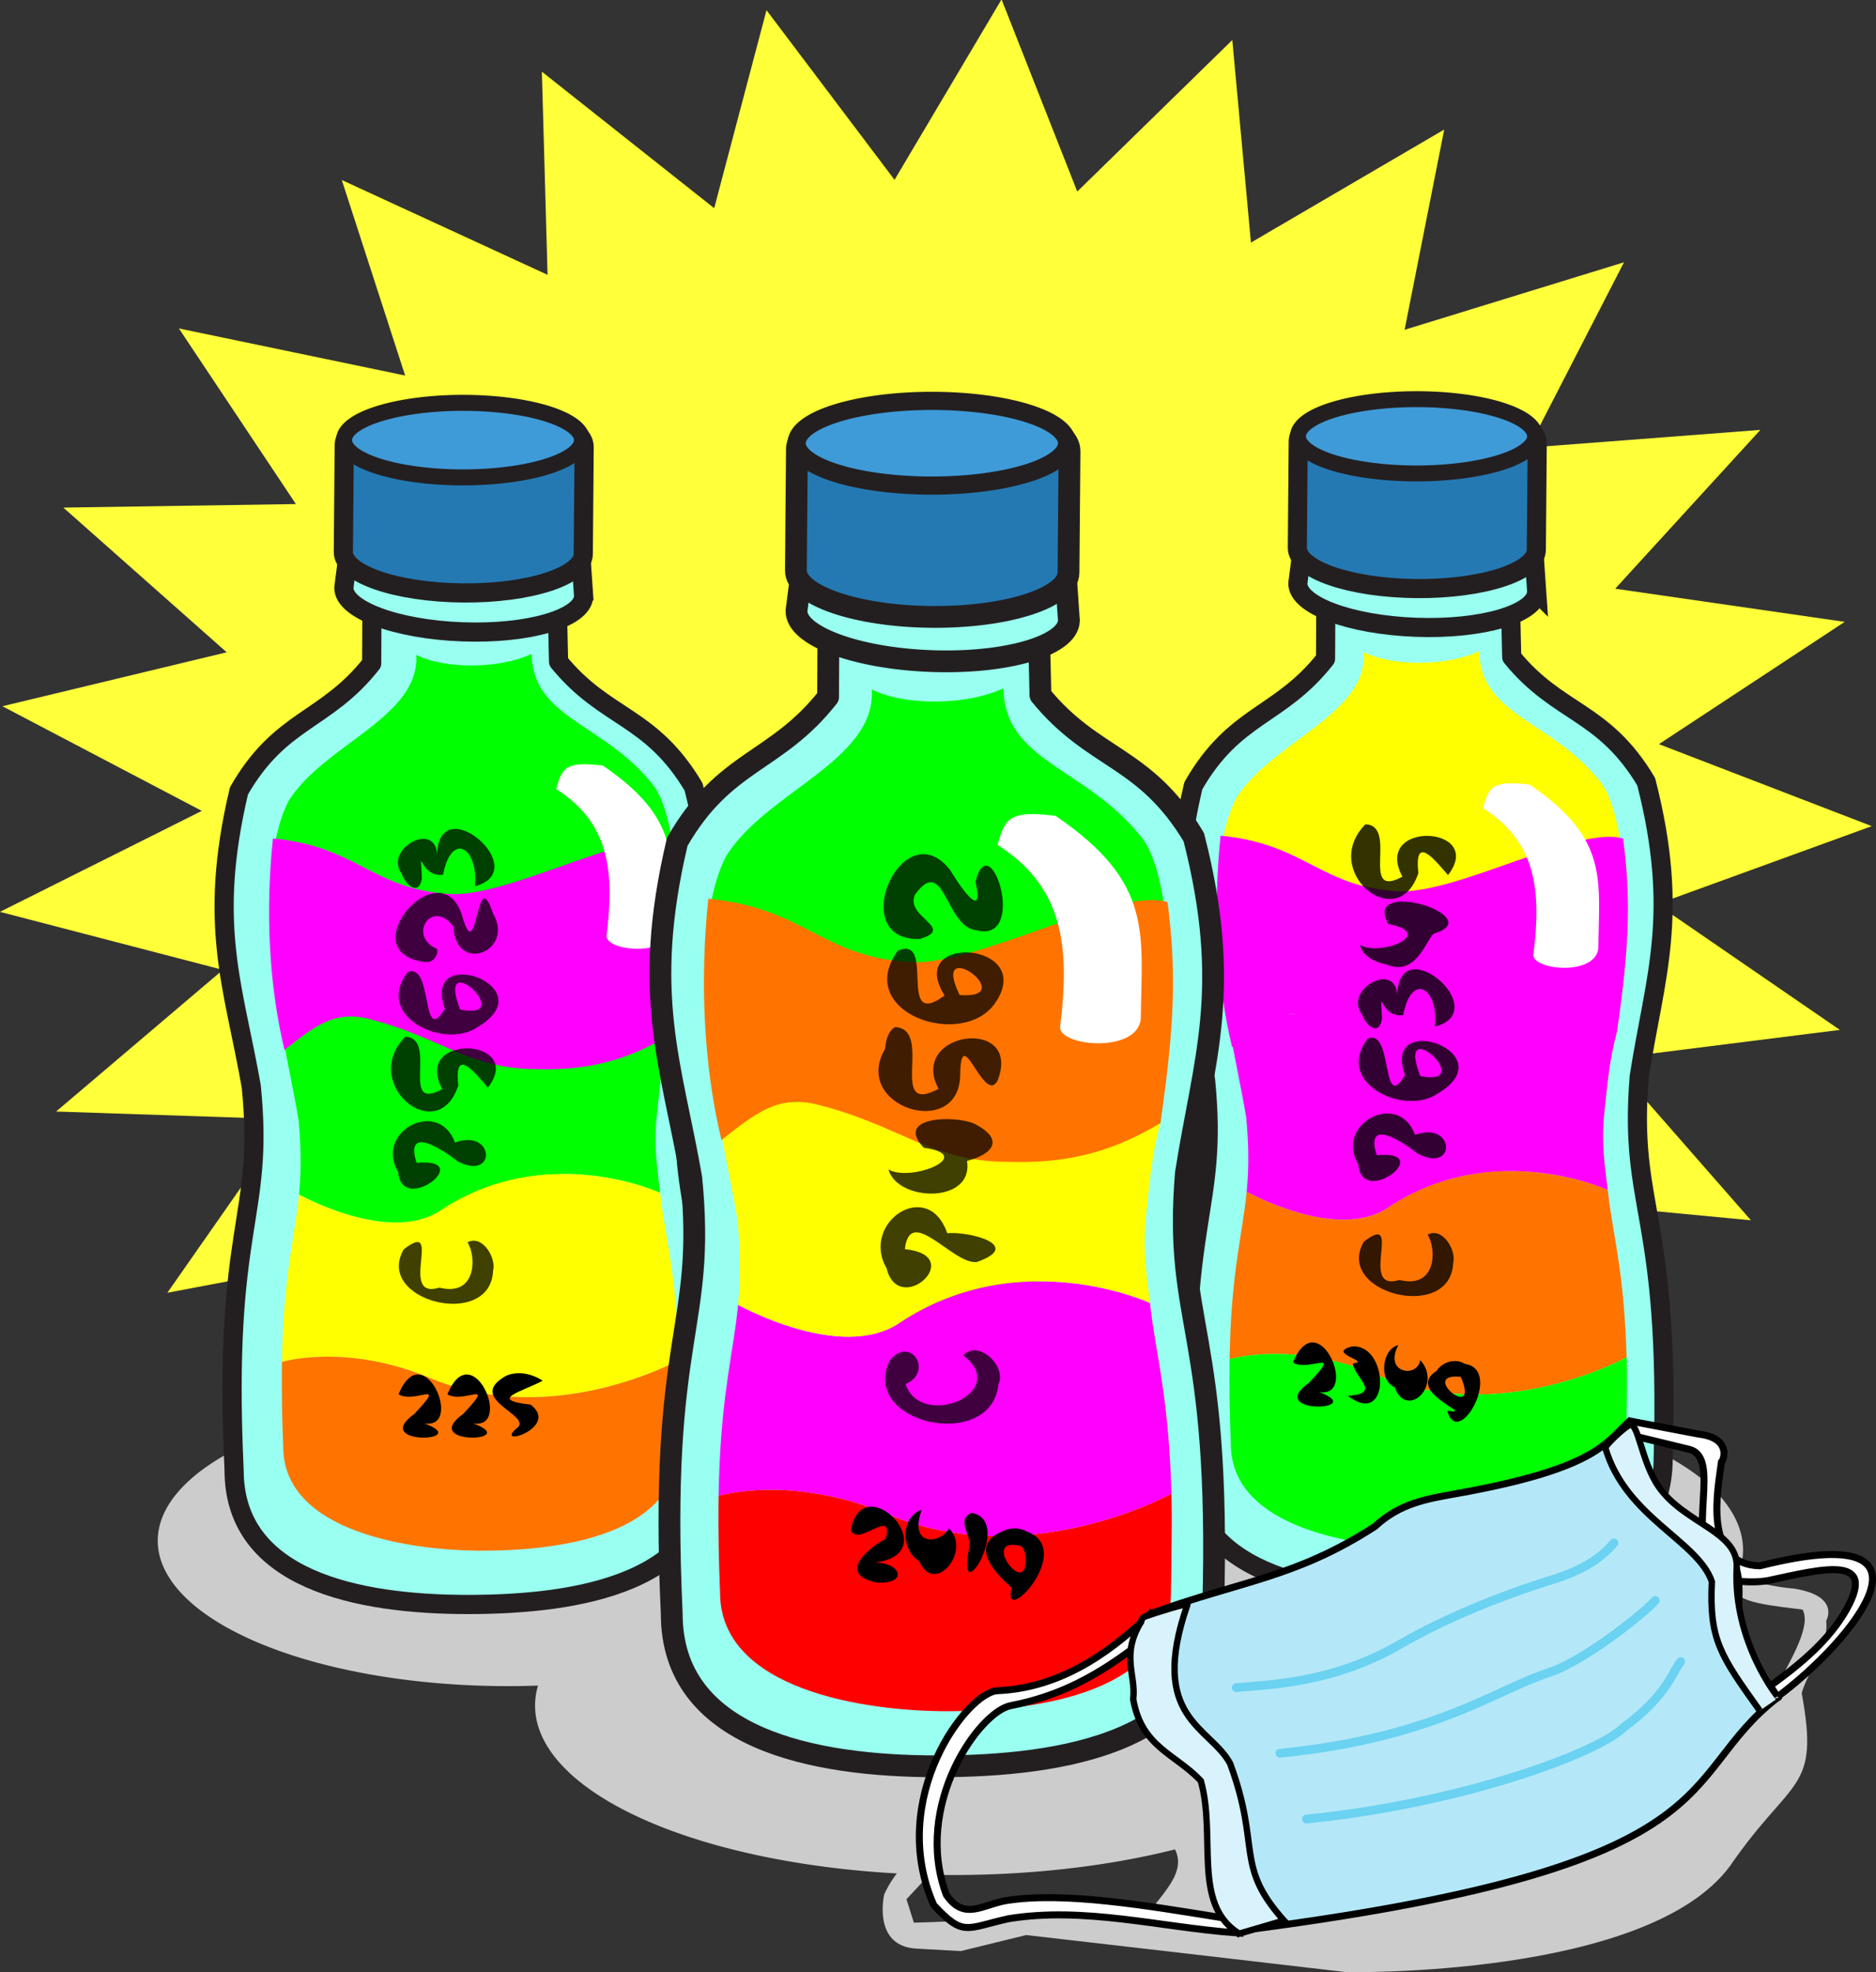 <?xml version="1.0" encoding="UTF-8" standalone="no"?>
<svg
   xmlns:dc="http://purl.org/dc/elements/1.1/"
   xmlns:cc="http://creativecommons.org/ns#"
   xmlns:rdf="http://www.w3.org/1999/02/22-rdf-syntax-ns#"
   xmlns:svg="http://www.w3.org/2000/svg"
   xmlns="http://www.w3.org/2000/svg"
   id="svg15097"
   version="1.1"
   viewBox="0 0 77.754 81.74"
   height="81.74mm"
   width="77.754mm">
  <rect x="0" y="0" width="77.754" height="81.74" fill="#333333" stroke="none"/>
  <defs
     id="defs15091" />
  <g
     transform="translate(-19.332,-102.671)"
     id="layer1">
    <path
       id="path4267-3-3"
       d="m 49.783,126.494 -7.49,1.079 4.597,6.011 -7.523,-0.818 2.957,6.966 -7.083,-2.663 1.132,7.482 -6.199,-4.341 -0.764,7.529 -4.924,-5.746 -2.613,7.102 -3.341,-6.79 -4.297,6.229 -1.547,-7.408 -5.711,4.965 0.344,-7.56 -6.766,3.389 2.213,-7.237 -7.396,1.6 3.943,-6.459 -7.562,-0.29 5.425,-5.275 -7.252,-2.161 6.567,-3.76 -6.487,-3.897 7.296,-2.009 -5.314,-5.388 7.566,-0.132 -3.807,-6.54 7.361,1.754 -2.061,-7.281 6.694,3.53 -0.185,-7.565 5.606,5.084 1.702,-7.374 4.165,6.318 3.482,-6.719 2.463,7.155 5.044,-5.642 0.606,7.543 6.288,-4.21 -1.289,7.457 7.138,-2.514 -3.103,6.902 7.539,-0.66 -4.722,5.914 7.466,1.235 -6.044,4.554 6.924,3.053 -6.986,2.908 z"
       style="opacity:1;fill:#ffff3a;fill-opacity:1;stroke:none;stroke-width:1.908;stroke-linecap:butt;stroke-linejoin:bevel;stroke-miterlimit:4;stroke-dasharray:none;stroke-dashoffset:0;stroke-opacity:1"
       transform="matrix(1.274,0,0,1.113,32.164,4.57)" />
    <path
       id="ellipse6457-7"
       d="m 54.88,166.532 a 14.505,6.025 0 0 1 -14.505,6.025 14.505,6.025 0 0 1 -14.505,-6.025 14.505,6.025 0 0 1 14.505,-6.025 14.505,6.025 0 0 1 14.505,6.025 z"
       style="fill:#cccccc;stroke-width:0.056" />
    <path
       style="fill:#99fff0;stroke-width:0.064"
       id="path6459-59"
       d="m 47.787,147.548 c 0.652,-4.172 1.709,-6.718 0.29,-12.266 -1.783,-2.987 -3.643,-2.792 -5.594,-5.183 -0.032,-1.447 -0.07,-2.77 -0.084,-4.316 -0.012,-1.221 -1.32,-1.321 -2.702,-1.287 l -0.001,-0.023 c -0.086,0.014 -0.177,0.023 -0.272,0.032 -0.292,0.01 -0.583,0.022 -0.864,0.029 -0.281,-0.002 -0.573,-0.008 -0.865,-0.013 -0.093,-0.007 -0.185,-0.015 -0.271,-0.027 v 0.023 c -1.384,-0.008 -2.69,0.115 -2.68,1.336 0.013,1.546 -0.002,2.868 -0.007,4.317 -1.907,2.426 -3.772,2.264 -5.501,5.281 -1.318,5.573 -0.216,8.098 0.511,12.259 0.553,5.553 -1.191,5.617 -0.712,15.9 0,4.535 5.115,5.563 9.684,5.563 4.569,0 10.064,-0.888 10.064,-5.74 0.294,-10.29 -1.449,-10.322 -0.996,-15.884 z" />
    <path
       style="fill:none;stroke:#231f20;stroke-width:0.795;stroke-linecap:round;stroke-linejoin:round;stroke-miterlimit:10"
       id="path6461-6"
       d="m 47.787,147.548 c 0.652,-4.172 1.709,-6.718 0.29,-12.266 -1.783,-2.987 -3.643,-2.792 -5.594,-5.183 -0.032,-1.447 -0.07,-2.77 -0.084,-4.316 -0.012,-1.221 -1.32,-1.321 -2.702,-1.287 l -0.001,-0.023 c -0.086,0.014 -0.177,0.023 -0.272,0.032 -0.292,0.01 -0.583,0.022 -0.864,0.029 -0.281,-0.002 -0.573,-0.008 -0.865,-0.013 -0.093,-0.007 -0.185,-0.015 -0.271,-0.027 v 0.023 c -1.384,-0.008 -2.69,0.115 -2.68,1.336 0.013,1.546 -0.002,2.868 -0.007,4.317 -1.907,2.426 -3.772,2.264 -5.501,5.281 -1.318,5.573 -0.216,8.098 0.511,12.259 0.553,5.553 -1.191,5.617 -0.712,15.9 0,4.535 5.115,5.563 9.684,5.563 4.569,0 10.064,-0.888 10.064,-5.74 0.294,-10.29 -1.449,-10.322 -0.996,-15.884 z"
       stroke-miterlimit="10" />
    <g
       id="g6473-2"
       transform="matrix(0.064,0,0,0.064,103.7,109.069)">
      <path
         style="fill:#00ff00"
         id="path6463-1"
         d="m -895.008,408.794 c -31.619,-40.601 -78.237,-43.035 -78.971,-85.28 -20.373,9.702 -55.832,10.123 -74.707,0.655 2.515,40.516 -60.303,58.145 -82.797,94.813 -24.739,48.75 -3.483,152.782 -3.483,152.782 l 52.343,112.71 h 108.306 l 89.506,-114.131 c 12.203,-95.874 1.007,-147.16 -10.197,-161.549 z"
         enable-background="new    " />
      <path
         style="fill:#ffff00;fill-opacity:1"
         id="path6465-7"
         d="m -878.54,780.816 c -1.376,-49.433 -7.243,-73.229 -10.78,-97.233 -0.531,-3.659 -1.026,-7.339 -1.43,-11.102 0,0 -73.958,-34.182 -142.401,11.469 -33.215,22.154 -91.433,-10.369 -91.433,-10.369 -0.383,3.77 -0.812,7.455 -1.313,11.125 -3.287,24.03 -8.897,47.884 -9.752,97.326 0,0 41.325,-12.488 96.159,10.539 79.608,33.442 160.95,-11.755 160.95,-11.755 z"
         enable-background="new    " />
      <path
         style="fill:#00ff00;fill-opacity:1"
         id="path6467-8"
         d="m -1033.151,683.95 c 68.443,-45.65 142.401,-11.469 142.401,-11.469 -1.444,-13.404 -4.13,-27.128 -2.468,-47.105 1.974,-18.437 3.237,-36.395 8.407,-55.033 0,0 -80.275,45.191 -156.941,0.972 -51.458,-29.68 -93.214,0.448 -93.214,0.448 2.896,17.06 6.808,34.067 10.1,53.824 1.872,19.968 1.573,34.592 0.282,47.993 0,10e-4 58.217,32.525 91.433,10.37 z"
         enable-background="new    " />
      <path
         style="fill:#ff7400;fill-opacity:1"
         id="path6469-5"
         d="m -878.449,785.4 c -0.021,-1.521 -0.068,-3.097 -0.091,-4.583 0,0 -81.342,45.196 -160.95,11.755 -54.834,-23.027 -96.159,-10.539 -96.159,-10.539 -0.022,1.49 -0.028,3.061 -0.048,4.594 -0.153,14.498 0.073,31.016 0.876,50.343 0,54.962 81.585,67.332 128.852,67.332 52.44,0 127.179,-10.913 127.179,-68.535 0.168,-19.346 0.636,-35.867 0.341,-50.367 z" />
      <path
         id="path6471-7"
         d="m -1134.017,579.991 c -10.362,-43.07 -12.239,-91.328 -7.472,-136.982 55.436,5.373 64.225,33.398 115.811,36.072 39.383,0.996 116.224,-42.968 144.922,-34.174 4.957,38.72 4.245,68.492 -4.056,125.436 -30.143,18.315 -56.931,23.025 -87.074,22.018 -43.584,-0.122 -62.113,-21.568 -109.483,-32.908 -20.674,-4.594 -33.316,5.232 -52.649,20.538 z"
         style="fill:#ff00ff;fill-opacity:1;stroke:none;stroke-width:2.506px;stroke-linecap:butt;stroke-linejoin:miter;stroke-opacity:1" />
      <path
         id="ellipse6457-5-4"
         d="m -189.453,903.873 a 221.428,96.698 0 0 1 -221.428,96.698 221.428,96.698 0 0 1 -221.428,-96.698 221.428,96.698 0 0 1 221.428,-96.698 221.428,96.698 0 0 1 221.428,96.698 z"
         style="fill:#cccccc;stroke-width:0.879" />
      <path
         style="fill:#99fff0;stroke-width:1"
         id="path6459-5-1"
         d="m -256.681,597.212 c 10.146,-64.939 26.602,-104.577 4.508,-190.929 -27.758,-46.496 -56.703,-43.457 -87.078,-80.682 -0.495,-22.531 -1.084,-43.114 -1.307,-67.185 -0.189,-19.007 -20.554,-20.558 -42.066,-20.037 l -0.015,-0.36 c -1.336,0.211 -2.763,0.363 -4.227,0.49 -4.539,0.153 -9.082,0.344 -13.446,0.443 -4.373,-0.018 -8.913,-0.131 -13.459,-0.199 -1.454,-0.109 -2.886,-0.228 -4.217,-0.42 v 0.359 c -21.543,-0.13 -41.868,1.786 -41.717,20.791 0.2,24.069 -0.02,44.646 -0.108,67.2 -29.692,37.765 -58.711,35.245 -85.63,82.208 -20.522,86.752 -3.358,126.063 7.947,190.824 8.601,86.446 -18.532,87.433 -11.085,247.499 0,70.591 79.621,86.599 150.748,86.599 71.128,0 156.661,-13.825 156.661,-89.344 4.583,-160.17 -22.563,-160.681 -15.507,-247.257 z" />
      <path
         style="fill:none;stroke:#231f20;stroke-width:12.376;stroke-linecap:round;stroke-linejoin:round;stroke-miterlimit:10"
         id="path6461-4-8"
         d="m -256.681,597.212 c 10.146,-64.939 26.602,-104.577 4.508,-190.929 -27.758,-46.496 -56.703,-43.457 -87.078,-80.682 -0.495,-22.531 -1.084,-43.114 -1.307,-67.185 -0.189,-19.007 -20.554,-20.558 -42.066,-20.037 l -0.015,-0.36 c -1.336,0.211 -2.763,0.363 -4.227,0.49 -4.539,0.153 -9.082,0.344 -13.446,0.443 -4.373,-0.018 -8.913,-0.131 -13.459,-0.199 -1.454,-0.109 -2.886,-0.228 -4.217,-0.42 v 0.359 c -21.543,-0.13 -41.868,1.786 -41.717,20.791 0.2,24.069 -0.02,44.646 -0.108,67.2 -29.692,37.765 -58.711,35.245 -85.63,82.208 -20.522,86.752 -3.358,126.063 7.947,190.824 8.601,86.446 -18.532,87.433 -11.085,247.499 0,70.591 79.621,86.599 150.748,86.599 71.128,0 156.661,-13.825 156.661,-89.344 4.583,-160.17 -22.563,-160.681 -15.507,-247.257 z"
         stroke-miterlimit="10" />
      <path
         style="fill:#ffff00;fill-opacity:1;stroke-width:1"
         id="path6463-7-5"
         d="m -281.329,407.02 c -31.619,-40.601 -78.237,-43.035 -78.971,-85.28 -20.373,9.702 -55.832,10.123 -74.706,0.655 2.515,40.516 -60.303,58.145 -82.797,94.813 -24.739,48.75 -3.483,152.782 -3.483,152.782 l 52.343,112.71 h 108.306 l 89.506,-114.131 c 12.203,-95.874 1.007,-147.16 -10.197,-161.549 z"
         enable-background="new    " />
      <path
         style="fill:#ff7400;fill-opacity:1;stroke-width:1"
         id="path6465-6-9"
         d="m -264.861,779.042 c -1.376,-49.433 -7.243,-73.229 -10.78,-97.233 -0.531,-3.659 -1.026,-7.339 -1.43,-11.102 0,0 -73.958,-34.182 -142.401,11.469 -33.215,22.154 -91.433,-10.369 -91.433,-10.369 -0.383,3.77 -0.812,7.455 -1.313,11.125 -3.287,24.03 -8.897,47.884 -9.752,97.326 0,0 41.325,-12.488 96.159,10.539 79.608,33.442 160.95,-11.755 160.95,-11.755 z"
         enable-background="new    " />
      <path
         style="fill:#ff00ff;fill-opacity:1;stroke-width:1"
         id="path6467-5-7"
         d="m -419.472,682.176 c 68.443,-45.65 142.401,-11.469 142.401,-11.469 -1.444,-13.404 -4.13,-27.128 -2.469,-47.105 1.974,-18.437 3.237,-36.395 8.407,-55.033 0,0 -80.275,45.191 -156.941,0.972 -51.458,-29.68 -93.214,0.448 -93.214,0.448 2.896,17.06 6.808,34.067 10.1,53.824 1.872,19.968 1.573,34.592 0.282,47.993 0,10e-4 58.217,32.525 91.433,10.37 z"
         enable-background="new    " />
      <path
         style="fill:#00ff00;fill-opacity:1;stroke-width:1"
         id="path6469-6-5"
         d="m -264.77,783.626 c -0.021,-1.521 -0.068,-3.097 -0.091,-4.583 0,0 -81.342,45.196 -160.95,11.755 -54.834,-23.027 -96.159,-10.539 -96.159,-10.539 -0.022,1.49 -0.028,3.061 -0.048,4.594 -0.153,14.498 0.073,31.016 0.876,50.343 0,54.962 81.585,67.332 128.852,67.332 52.44,0 127.179,-10.913 127.179,-68.535 0.168,-19.346 0.636,-35.867 0.341,-50.367 z" />
      <path
         id="path6471-9-3"
         d="m -520.337,578.217 c -10.362,-43.07 -12.239,-91.328 -7.472,-136.982 55.436,5.373 64.225,33.398 115.811,36.072 39.382,0.996 116.224,-42.968 144.922,-34.174 4.957,38.72 4.245,68.492 -4.056,125.436 -30.143,18.315 -56.931,23.025 -87.074,22.018 -43.584,-0.122 -62.113,-21.568 -109.482,-32.908 -20.674,-4.594 -33.316,5.231 -52.649,20.538 z"
         style="fill:#ff00ff;fill-opacity:1;stroke:none;stroke-width:2.506px;stroke-linecap:butt;stroke-linejoin:miter;stroke-opacity:1" />
      <path
         style="fill:#99fff0;stroke:#231f20;stroke-width:12.375;stroke-miterlimit:10"
         id="path6477-7-8"
         d="m -323.073,283.372 -4.673,-67.715 c 0.526,-14.221 -26.441,-28.291 -69.154,-29.874 -42.711,-1.583 -71.475,9.104 -72.002,23.327 l -8.838,68.531 c -0.53,14.24 33.667,27.057 76.377,28.633 42.711,1.59 77.761,-8.662 78.29,-22.902 z"
         stroke-miterlimit="10" />
      <path
         style="fill:#2479b3;fill-opacity:1;stroke:#231f20;stroke-width:12.375;stroke-miterlimit:10"
         id="path6479-4-8"
         d="m -323.313,256.068 0.578,-69.009 c 0.117,-14.232 -34.43,-26.07 -77.171,-26.425 -42.738,-0.36 -77.477,10.896 -77.6,25.124 l -0.578,69.01 c -0.121,14.25 34.428,26.083 77.165,26.434 42.743,0.367 77.485,-10.887 77.606,-25.134 z"
         stroke-miterlimit="10" />
      <path
         id="ellipse6481-5-3"
         d="m -324.126,182.595 a 76.77,24.052 0 0 1 -76.77,24.052 76.77,24.052 0 0 1 -76.77,-24.052 76.77,24.052 0 0 1 76.77,-24.052 76.77,24.052 0 0 1 76.77,24.052 z"
         style="opacity:1;fill:#3f9ad8;fill-opacity:1;stroke:#231f20;stroke-width:10.314;stroke-miterlimit:4;stroke-dasharray:none;stroke-opacity:1" />
      <path
         id="path209956-1-1"
         d="m -357.846,423.338 c 3.671,-12.811 5.143,-18.436 30.286,-15.143 51.297,34.989 44.889,61.173 44.419,106.001 -1.898,17.769 -41.535,14.391 -42.115,4.456 5.336,-42.677 1.675,-73.421 -32.59,-95.314 z"
         style="fill:#ffffff;stroke:none;stroke-width:4.78px;stroke-linecap:butt;stroke-linejoin:miter;stroke-opacity:1" />
      <path
         id="path209956-1-2-8"
         d="m -958.071,411.024 c 3.671,-12.811 5.143,-18.436 30.286,-15.143 51.297,34.989 44.889,61.173 44.419,106.001 -1.898,17.769 -41.535,14.391 -42.115,4.456 5.337,-42.677 1.675,-73.421 -32.59,-95.314 z"
         style="fill:#ffffff;stroke:none;stroke-width:4.78px;stroke-linecap:butt;stroke-linejoin:miter;stroke-opacity:1" />
    </g>
    <path
       style="fill:#99fff0;stroke:#231f20;stroke-width:0.795;stroke-miterlimit:10"
       id="path6477-9"
       d="m 43.522,127.387 -0.3,-4.35 c 0.034,-0.914 -1.699,-1.817 -4.443,-1.919 -2.744,-0.102 -4.592,0.585 -4.626,1.499 l -0.568,4.403 c -0.034,0.915 2.163,1.738 4.907,1.839 2.744,0.102 4.995,-0.556 5.029,-1.471 z"
       stroke-miterlimit="10" />
    <path
       style="fill:#2479b3;fill-opacity:1;stroke:#231f20;stroke-width:0.795;stroke-miterlimit:10"
       id="path6479-6"
       d="m 43.506,125.633 0.037,-4.433 c 0.007,-0.914 -2.212,-1.675 -4.958,-1.698 -2.746,-0.023 -4.977,0.7 -4.985,1.614 l -0.037,4.433 c -0.008,0.915 2.212,1.676 4.957,1.698 2.746,0.024 4.978,-0.699 4.986,-1.615 z"
       stroke-miterlimit="10" />
    <path
       id="ellipse6481-4"
       d="m 43.454,120.913 a 4.932,1.545 0 0 1 -4.932,1.545 4.932,1.545 0 0 1 -4.932,-1.545 4.932,1.545 0 0 1 4.932,-1.545 4.932,1.545 0 0 1 4.932,1.545 z"
       style="opacity:1;fill:#3f9ad8;fill-opacity:1;stroke:#231f20;stroke-width:0.663;stroke-miterlimit:4;stroke-dasharray:none;stroke-opacity:1" />
    <path
       id="ellipse34052-1-3"
       d="m 76.209,173.364 a 17.35,7.022 0 0 1 -17.35,7.022 17.35,7.022 0 0 1 -17.35,-7.022 17.35,7.022 0 0 1 17.35,-7.022 17.35,7.022 0 0 1 17.35,7.022 z"
       style="fill:#cccccc;stroke-width:0.066" />
    <g
       id="g34078-7-3"
       transform="matrix(0.073,0,0,0.073,127.809,109.387)">
      <path
         d="m -812.7,574.274 c 10.146,-64.939 26.602,-104.577 4.508,-190.929 -27.758,-46.496 -56.703,-43.457 -87.078,-80.682 -0.495,-22.531 -1.084,-43.114 -1.307,-67.185 -0.189,-19.007 -20.554,-20.558 -42.066,-20.037 l -0.015,-0.36 c -1.336,0.211 -2.763,0.363 -4.227,0.49 -4.539,0.153 -9.082,0.344 -13.446,0.443 -4.373,-0.018 -8.913,-0.131 -13.459,-0.199 -1.454,-0.109 -2.886,-0.228 -4.217,-0.42 l -0.002,0.359 c -21.543,-0.13 -41.868,1.786 -41.717,20.791 0.2,24.069 -0.02,44.646 -0.108,67.2 -29.692,37.765 -58.711,35.245 -85.63,82.208 -20.522,86.752 -3.358,126.063 7.947,190.824 8.601,86.446 -18.532,87.433 -11.085,247.499 0,70.591 79.621,86.599 150.748,86.599 71.128,0 156.661,-13.825 156.661,-89.344 4.583,-160.17 -22.563,-160.681 -15.507,-247.257 z"
         id="path34054-5-3"
         style="fill:#99fff0" />
      <path
         stroke-miterlimit="10"
         d="m -812.7,574.274 c 10.146,-64.939 26.602,-104.577 4.508,-190.929 -27.758,-46.496 -56.703,-43.457 -87.078,-80.682 -0.495,-22.531 -1.084,-43.114 -1.307,-67.185 -0.189,-19.007 -20.554,-20.558 -42.066,-20.037 l -0.015,-0.36 c -1.336,0.211 -2.763,0.363 -4.227,0.49 -4.539,0.153 -9.082,0.344 -13.446,0.443 -4.373,-0.018 -8.913,-0.131 -13.459,-0.199 -1.454,-0.109 -2.886,-0.228 -4.217,-0.42 l -0.002,0.359 c -21.543,-0.13 -41.868,1.786 -41.717,20.791 0.2,24.069 -0.02,44.646 -0.108,67.2 -29.692,37.765 -58.711,35.245 -85.63,82.208 -20.522,86.752 -3.358,126.063 7.947,190.824 8.601,86.446 -18.532,87.433 -11.085,247.499 0,70.591 79.621,86.599 150.748,86.599 71.128,0 156.661,-13.825 156.661,-89.344 4.583,-160.17 -22.563,-160.681 -15.507,-247.257 z"
         id="path34056-9-8"
         style="fill:none;stroke:#231f20;stroke-width:12.376;stroke-linecap:round;stroke-linejoin:round;stroke-miterlimit:10" />
      <g
         id="g34068-6-6">
        <path
           enable-background="new    "
           d="m -837.348,384.082 c -31.619,-40.601 -78.237,-43.035 -78.971,-85.28 -20.373,9.702 -55.832,10.123 -74.706,0.655 2.515,40.516 -60.303,58.145 -82.797,94.813 -24.739,48.75 -3.483,152.782 -3.483,152.782 l 52.343,112.71 h 108.306 l 89.506,-114.131 C -814.948,449.757 -826.144,398.471 -837.348,384.082 Z"
           id="path34058-2-0"
           style="fill:#00ff00" />
        <path
           enable-background="new    "
           d="m -820.88,756.104 c -1.376,-49.433 -7.243,-73.229 -10.78,-97.233 -0.531,-3.659 -1.026,-7.339 -1.43,-11.102 0,0 -73.958,-34.182 -142.401,11.469 -33.215,22.154 -91.433,-10.369 -91.433,-10.369 -0.383,3.77 -0.812,7.455 -1.313,11.125 -3.287,24.03 -8.897,47.884 -9.752,97.326 0,0 41.325,-12.488 96.159,10.539 79.608,33.442 160.95,-11.755 160.95,-11.755 z"
           id="path34060-1-4"
           style="fill:#ff00ff" />
        <path
           enable-background="new    "
           d="m -975.491,659.238 c 68.443,-45.65 142.401,-11.469 142.401,-11.469 -1.444,-13.404 -4.13,-27.128 -2.468,-47.105 1.974,-18.437 3.237,-36.395 8.407,-55.033 0,0 -80.275,45.191 -156.941,0.972 -51.458,-29.68 -93.214,0.448 -93.214,0.448 2.896,17.06 6.808,34.067 10.1,53.824 1.872,19.968 1.573,34.592 0.282,47.993 0,10e-4 58.217,32.525 91.433,10.37 z"
           id="path34062-7-8"
           style="fill:#ffff00" />
        <path
           d="m -820.789,760.688 c -0.021,-1.521 -0.068,-3.097 -0.091,-4.583 0,0 -81.342,45.196 -160.95,11.755 -54.834,-23.027 -96.159,-10.539 -96.159,-10.539 -0.022,1.49 -0.028,3.061 -0.048,4.594 -0.153,14.498 0.073,31.016 0.876,50.343 0,54.962 81.585,67.332 128.852,67.332 52.44,0 127.179,-10.913 127.179,-68.535 0.168,-19.346 0.636,-35.867 0.341,-50.367 z"
           id="path34064-8-8"
           style="fill:#ff0000" />
        <path
           style="fill:#ff7400;fill-opacity:1;stroke:none;stroke-width:2.506px;stroke-linecap:butt;stroke-linejoin:miter;stroke-opacity:1"
           d="m -1076.357,555.279 c -10.362,-43.07 -12.239,-91.328 -7.472,-136.982 55.436,5.373 64.225,33.398 115.811,36.072 39.383,0.996 116.224,-42.968 144.922,-34.174 4.957,38.72 4.245,68.492 -4.056,125.436 -30.143,18.315 -56.931,23.025 -87.074,22.018 -43.584,-0.122 -62.113,-21.568 -109.483,-32.908 -20.674,-4.594 -33.316,5.232 -52.649,20.538 z"
           id="path34066-5-8" />
      </g>
      <path
         stroke-miterlimit="10"
         d="m -879.092,260.434 -4.673,-67.715 c 0.526,-14.221 -26.441,-28.291 -69.154,-29.874 -42.711,-1.583 -71.475,9.104 -72.002,23.327 l -8.838,68.531 c -0.53,14.24 33.667,27.057 76.377,28.633 42.711,1.59 77.761,-8.662 78.29,-22.902 z"
         id="path34072-4-9"
         style="fill:#99fff0;stroke:#231f20;stroke-width:12.375;stroke-miterlimit:10" />
      <path
         stroke-miterlimit="10"
         d="m -879.332,233.13 0.578,-69.009 c 0.117,-14.232 -34.43,-26.07 -77.171,-26.425 -42.738,-0.36 -77.477,10.896 -77.6,25.124 l -0.578,69.01 c -0.121,14.25 34.428,26.083 77.165,26.434 42.743,0.367 77.485,-10.887 77.606,-25.134 z"
         id="path34074-1-7"
         style="fill:#2479b3;fill-opacity:1;stroke:#231f20;stroke-width:12.375;stroke-miterlimit:10" />
      <path
         id="ellipse34076-8-7"
         d="m -880.145,159.657 a 76.77,24.052 0 0 1 -76.77,24.052 76.77,24.052 0 0 1 -76.77,-24.052 76.77,24.052 0 0 1 76.77,-24.052 76.77,24.052 0 0 1 76.77,24.052 z"
         style="opacity:1;fill:#3f9ad8;fill-opacity:1;stroke:#231f20;stroke-width:10.314;stroke-miterlimit:4;stroke-dasharray:none;stroke-opacity:1" />
      <path
         id="path209956-6-6"
         d="m -919.614,387.708 c 3.996,-13.945 5.599,-20.069 32.969,-16.484 55.841,38.088 48.866,66.592 48.354,115.391 -2.066,19.343 -45.214,15.666 -45.846,4.851 5.809,-46.457 1.823,-79.925 -35.477,-103.758 z"
         style="fill:#ffffff;stroke:none;stroke-width:5.203px;stroke-linecap:butt;stroke-linejoin:miter;stroke-opacity:1" />
    </g>
    <g
       id="flowRoot943-9-0-5-4"
       style="font-style:normal;font-variant:normal;font-weight:normal;font-stretch:normal;font-size:40px;line-height:0px;font-family:'Roadshow IAIC 2013';-inkscape-font-specification:'Roadshow IAIC 2013, ';letter-spacing:0px;word-spacing:0px;opacity:0.75;fill:#000000;fill-opacity:1;stroke:none"
       transform="matrix(0,-0.236,0.231,0,26.251,298.245)"
       aria-label="C 74562      ">
      <path
         id="path15866"
         d="m 585.547,149.188 c -11.888,-1.286 -6.981,-24.976 4.208,-19.504 4.542,3.7 -1.978,7.983 -4.135,2.841 -8.099,2.787 -1.46,19.025 5.065,10.341 2.834,2.809 -1.972,7.87 -5.138,6.323 z"
         style="font-style:normal;font-variant:normal;font-weight:normal;font-stretch:normal;font-size:27.231px;line-height:15px;font-family:'Roadshow IAIC 2013';-inkscape-font-specification:'Roadshow IAIC 2013, ';text-align:center;text-anchor:middle" />
      <path
         id="path15868"
         d="m 605.997,129.11 c 7.93,-4.696 16.007,7.408 6.128,10.892 0.342,4.117 -2.182,13.729 -5.065,5.307 -0.515,-4.241 10.222,-12.001 2.259,-12.909 -1.121,11.36 -12.118,-1.114 -3.323,-3.289 z"
         style="font-style:normal;font-variant:normal;font-weight:normal;font-stretch:normal;font-size:27.231px;line-height:15px;font-family:'Roadshow IAIC 2013';-inkscape-font-specification:'Roadshow IAIC 2013, ';text-align:center;text-anchor:middle" />
      <path
         id="path15870"
         d="m 623.322,129.456 c -2.339,4.012 2.527,15.963 3.804,6.331 5.573,-5.356 5.682,5.652 4.27,8.976 -2.785,5.71 -5.42,3.397 -6.577,-1.208 -7.58,1.242 -7.21,-12.504 -1.497,-14.1 z"
         style="font-style:normal;font-variant:normal;font-weight:normal;font-stretch:normal;font-size:27.231px;line-height:15px;font-family:'Roadshow IAIC 2013';-inkscape-font-specification:'Roadshow IAIC 2013, ';text-align:center;text-anchor:middle" />
      <path
         id="path15872"
         d="m 648.32,130.626 c -0.321,7.082 -15.704,-1.498 -10.85,7.818 10.139,-5.542 12.863,15.137 1.43,10.587 -4.369,-2.457 10.761,-6.608 0.987,-6.699 -11.543,-0.219 -5.592,-19.574 4.589,-13.487 1.406,0.148 3.04,0.463 3.845,1.78 z"
         style="font-style:normal;font-variant:normal;font-weight:normal;font-stretch:normal;font-size:27.231px;line-height:15px;font-family:'Roadshow IAIC 2013';-inkscape-font-specification:'Roadshow IAIC 2013, ';text-align:center;text-anchor:middle" />
      <path
         id="path15874"
         d="m 661.736,131.144 c 2.901,6.973 -14.176,-0.35 -7.868,8.389 11.103,-7.235 9.426,16.63 -1.322,9.071 -8.306,-5.872 -1.657,-25.516 9.19,-17.46 z m -7.792,11.089 c -0.783,11.248 11.054,-5.493 0.01,-0.01 z"
         style="font-style:normal;font-variant:normal;font-weight:normal;font-stretch:normal;font-size:27.231px;line-height:15px;font-family:'Roadshow IAIC 2013';-inkscape-font-specification:'Roadshow IAIC 2013, ';text-align:center;text-anchor:middle" />
      <path
         id="path15876"
         d="m 663.784,135.08 c -0.382,-13.51 22.649,-3.065 12.166,5.412 -2.563,1.561 -9.483,6.294 -2.101,4.587 10.235,2.643 -10.862,9.449 -8.529,0.231 0.435,-5.642 13.487,-5.747 6.286,-11.07 -3.971,-1.958 -5.87,7.393 -7.822,0.839 z"
         style="font-style:normal;font-variant:normal;font-weight:normal;font-stretch:normal;font-size:27.231px;line-height:15px;font-family:'Roadshow IAIC 2013';-inkscape-font-specification:'Roadshow IAIC 2013, ';text-align:center;text-anchor:middle" />
    </g>
    <g
       id="flowRoot210720-5"
       style="font-style:normal;font-variant:normal;font-weight:normal;font-stretch:normal;font-size:40px;line-height:0px;font-family:'Roadshow IAIC 2013';-inkscape-font-specification:'Roadshow IAIC 2013, ';letter-spacing:0px;word-spacing:0px;opacity:0.8;fill:#000000;fill-opacity:1;stroke:none"
       transform="matrix(0,-0.2,0.196,0,50.322,272.802)"
       aria-label="C 76345      ">
      <path
         id="path15879"
         d="m 588.92,149.188 c -12.372,-0.558 -6.271,-25.203 4.407,-18.901 6.591,8.617 -10.608,-1.375 -7.93,7.533 -1.926,7.973 6.57,7.83 9.385,5.953 1.683,3.1 -3.186,6.12 -5.862,5.415 z"
         style="font-style:normal;font-variant:normal;font-weight:normal;font-stretch:normal;font-size:27.231px;line-height:15px;font-family:'Roadshow IAIC 2013';-inkscape-font-specification:'Roadshow IAIC 2013, ';text-align:center;text-anchor:middle" />
      <path
         id="path15881"
         d="m 609.37,129.11 c 8.355,-5.093 15.433,8.5 6.11,12.013 2.971,8.509 -8.161,8.786 -3.888,0.543 2.235,-2.919 7.793,-11.248 -0.334,-8.66 1.164,12.799 -11.121,-3.095 -1.888,-3.896 z"
         style="font-style:normal;font-variant:normal;font-weight:normal;font-stretch:normal;font-size:27.231px;line-height:15px;font-family:'Roadshow IAIC 2013';-inkscape-font-specification:'Roadshow IAIC 2013, ';text-align:center;text-anchor:middle" />
      <path
         id="path15883"
         d="m 635.431,131.144 c 2.082,5.445 -15.78,2.75 -7.606,7.854 13.805,-5.142 4.666,21.409 -3.773,6.956 -4.811,-7.022 2.164,-22.084 11.379,-14.81 z m -7.792,11.089 c -2.376,12.404 13.735,-5.449 0,0 z"
         style="font-style:normal;font-variant:normal;font-weight:normal;font-stretch:normal;font-size:27.231px;line-height:15px;font-family:'Roadshow IAIC 2013';-inkscape-font-specification:'Roadshow IAIC 2013, ';text-align:center;text-anchor:middle" />
      <path
         id="path15885"
         d="m 640.417,129.908 c 5.243,-4.026 11.279,7.389 3.763,7.446 14.312,0.067 -2.982,20.688 -6.301,7.974 8.22,0.789 11.345,-5.023 2.408,-6.707 -0.731,-5.161 7.215,-4.803 -0.837,-4.494 -3.752,-0.694 -1.123,-3.539 0.967,-4.219 z"
         style="font-style:normal;font-variant:normal;font-weight:normal;font-stretch:normal;font-size:27.231px;line-height:15px;font-family:'Roadshow IAIC 2013';-inkscape-font-specification:'Roadshow IAIC 2013, ';text-align:center;text-anchor:middle" />
      <path
         id="path15887"
         d="m 654.831,129.456 c -2.497,4.266 2.384,16.344 4.332,6.003 9.887,-5.69 1.502,21.68 -2.015,9.578 -1.429,-1.614 -8.942,-3.763 -6.377,-9.905 0.409,-2.311 1.566,-5.015 4.06,-5.676 z"
         style="font-style:normal;font-variant:normal;font-weight:normal;font-stretch:normal;font-size:27.231px;line-height:15px;font-family:'Roadshow IAIC 2013';-inkscape-font-specification:'Roadshow IAIC 2013, ';text-align:center;text-anchor:middle" />
      <path
         id="path15889"
         d="m 679.829,130.626 c -0.253,7.076 -15.764,-1.398 -10.85,7.818 11.8,-6.44 10.621,17.756 0.327,9.647 3.035,-2.712 8.703,-7.202 0.414,-6.273 -12.999,-4.345 0.44,-20.935 10.109,-11.192 z"
         style="font-style:normal;font-variant:normal;font-weight:normal;font-stretch:normal;font-size:27.231px;line-height:15px;font-family:'Roadshow IAIC 2013';-inkscape-font-specification:'Roadshow IAIC 2013, ';text-align:center;text-anchor:middle" />
    </g>
    <g
       id="flowRoot210720-8-1"
       style="font-style:normal;font-variant:normal;font-weight:normal;font-stretch:normal;font-size:40px;line-height:0px;font-family:'Roadshow IAIC 2013';-inkscape-font-specification:'Roadshow IAIC 2013, ';letter-spacing:0px;word-spacing:0px;opacity:0.75;fill:#000000;fill-opacity:1;stroke:none"
       transform="matrix(0,-0.2,0.196,0,10.529,273.411)"
       aria-label="C 75623      ">
      <path
         id="path15892"
         d="m 590.373,149.188 c -12.372,-0.558 -6.271,-25.203 4.407,-18.901 6.591,8.617 -10.608,-1.375 -7.93,7.533 -1.926,7.973 6.57,7.83 9.385,5.953 1.683,3.1 -3.186,6.12 -5.862,5.415 z"
         style="font-style:normal;font-variant:normal;font-weight:normal;font-stretch:normal;font-size:27.231px;line-height:15px;font-family:'Roadshow IAIC 2013';-inkscape-font-specification:'Roadshow IAIC 2013, ';text-align:center;text-anchor:middle" />
      <path
         id="path15894"
         d="m 610.824,129.11 c 8.355,-5.093 15.433,8.5 6.11,12.013 2.971,8.509 -8.161,8.786 -3.888,0.543 2.235,-2.919 7.793,-11.248 -0.334,-8.66 1.164,12.799 -11.121,-3.095 -1.888,-3.896 z"
         style="font-style:normal;font-variant:normal;font-weight:normal;font-stretch:normal;font-size:27.231px;line-height:15px;font-family:'Roadshow IAIC 2013';-inkscape-font-specification:'Roadshow IAIC 2013, ';text-align:center;text-anchor:middle" />
      <path
         id="path15896"
         d="m 638.84,130.626 c -0.253,7.076 -15.764,-1.398 -10.85,7.818 11.8,-6.44 10.621,17.756 0.327,9.647 3.035,-2.712 8.703,-7.202 0.414,-6.273 -12.999,-4.345 0.44,-20.935 10.109,-11.192 z"
         style="font-style:normal;font-variant:normal;font-weight:normal;font-stretch:normal;font-size:27.231px;line-height:15px;font-family:'Roadshow IAIC 2013';-inkscape-font-specification:'Roadshow IAIC 2013, ';text-align:center;text-anchor:middle" />
      <path
         id="path15898"
         d="m 652.256,131.144 c 2.082,5.445 -15.78,2.75 -7.606,7.854 13.805,-5.142 4.666,21.409 -3.773,6.956 -4.811,-7.022 2.164,-22.084 11.379,-14.81 z m -7.792,11.089 c -2.376,12.404 13.735,-5.449 0,0 z"
         style="font-style:normal;font-variant:normal;font-weight:normal;font-stretch:normal;font-size:27.231px;line-height:15px;font-family:'Roadshow IAIC 2013';-inkscape-font-specification:'Roadshow IAIC 2013, ';text-align:center;text-anchor:middle" />
      <path
         id="path15900"
         d="m 654.303,135.08 c 1.68,-16.782 24.693,3.74 8.787,7.802 -9.306,3.072 11.889,2.737 1.379,6.257 -7.969,4.752 -12.777,-7.907 -2.79,-8.343 5.971,-4.519 -1.979,-9.822 -4.638,-3.451 -1.361,0.312 -2.772,-0.872 -2.738,-2.265 z"
         style="font-style:normal;font-variant:normal;font-weight:normal;font-stretch:normal;font-size:27.231px;line-height:15px;font-family:'Roadshow IAIC 2013';-inkscape-font-specification:'Roadshow IAIC 2013, ';text-align:center;text-anchor:middle" />
      <path
         id="path15902"
         d="m 672.56,129.908 c 5.243,-4.026 11.279,7.389 3.763,7.446 14.312,0.067 -2.982,20.688 -6.301,7.974 8.22,0.789 11.345,-5.023 2.408,-6.707 -0.731,-5.161 7.215,-4.803 -0.837,-4.494 -3.752,-0.694 -1.123,-3.539 0.967,-4.219 z"
         style="font-style:normal;font-variant:normal;font-weight:normal;font-stretch:normal;font-size:27.231px;line-height:15px;font-family:'Roadshow IAIC 2013';-inkscape-font-specification:'Roadshow IAIC 2013, ';text-align:center;text-anchor:middle" />
    </g>
    <g
       id="flowRoot943-9-0-3-2-0"
       style="font-style:normal;font-variant:normal;font-weight:normal;font-stretch:normal;font-size:40px;line-height:0px;font-family:'Roadshow IAIC 2013';-inkscape-font-specification:'Roadshow IAIC 2013, ';letter-spacing:0px;word-spacing:0px;fill:#000000;fill-opacity:1;stroke:none"
       transform="matrix(0.273,0,0,0.262,-92.523,122.51)"
       aria-label=" 234g ">
      <path
         id="path15905"
         d="m 606.026,139.825 c 3.781,-9.597 10.131,5.69 3.953,4.677 7.702,2.938 -8.387,3.64 -1.511,-1.484 5.192,-5.698 0.054,-1.605 -2.442,-3.193 z"
         style="font-style:normal;font-variant:normal;font-weight:normal;font-stretch:normal;font-size:13.333px;line-height:16.841px;font-family:'Roadshow IAIC 2013';-inkscape-font-specification:'Roadshow IAIC 2013, ';text-align:center;text-anchor:middle" />
      <path
         id="path15907"
         d="m 614.965,137.293 c 5.615,-0.531 6.008,13.026 -0.609,7.809 5.282,-0.37 1.003,-2.811 0.768,-5.132 2.931,-0.317 -4.179,-1.598 -0.159,-2.677 z"
         style="font-style:normal;font-variant:normal;font-weight:normal;font-stretch:normal;font-size:13.333px;line-height:16.841px;font-family:'Roadshow IAIC 2013';-inkscape-font-specification:'Roadshow IAIC 2013, ';text-align:center;text-anchor:middle" />
      <path
         id="path15909"
         d="m 622.022,137.072 c -2.286,4.447 2.885,5.276 3.323,2.371 3.491,3.974 -2.102,9.515 -3.874,4.274 -2.456,-0.988 -1.959,-6.028 0.552,-6.645 z"
         style="font-style:normal;font-variant:normal;font-weight:normal;font-stretch:normal;font-size:13.333px;line-height:16.841px;font-family:'Roadshow IAIC 2013';-inkscape-font-specification:'Roadshow IAIC 2013, ';text-align:center;text-anchor:middle" />
      <path
         id="path15911"
         d="m 632.126,140.047 c 5.841,0.842 -0.981,13.726 -2.682,7.402 4.742,0.845 -6.65,-2.937 -1.606,-6.316 0.875,-1.399 2.845,-2.049 4.289,-1.087 z m -0.677,2.038 c -6.447,-0.65 2.919,7.303 0.142,0.224 l -0.143,-0.224 z"
         style="font-style:normal;font-variant:normal;font-weight:normal;font-stretch:normal;font-size:13.333px;line-height:16.841px;font-family:'Roadshow IAIC 2013';-inkscape-font-specification:'Roadshow IAIC 2013, ';text-align:center;text-anchor:middle" />
    </g>
    <g
       id="flowRoot943-9-0-3-2-9-6"
       style="font-style:normal;font-variant:normal;font-weight:normal;font-stretch:normal;font-size:40px;line-height:0px;font-family:'Roadshow IAIC 2013';-inkscape-font-specification:'Roadshow IAIC 2013, ';letter-spacing:0px;word-spacing:0px;fill:#000000;fill-opacity:1;stroke:none"
       transform="matrix(0.313,0,0,0.3,-135.534,124.13)"
       aria-label=" 241g ">
      <path
         id="path15914"
         d="m 607.445,139.825 c 1.642,-8.803 12.79,3.306 3.175,4.524 3.593,0.022 4.402,3.033 0.212,2.771 -5.438,-1.263 -0.741,-4.954 1.223,-6.056 1.211,-4.516 -3.808,1.338 -4.61,-1.239 z"
         style="font-style:normal;font-variant:normal;font-weight:normal;font-stretch:normal;font-size:13.333px;line-height:16.841px;font-family:'Roadshow IAIC 2013';-inkscape-font-specification:'Roadshow IAIC 2013, ';text-align:center;text-anchor:middle" />
      <path
         id="path15916"
         d="m 616.827,137.072 c -1.749,5.063 2.363,4.789 3.631,2.574 3.019,3.132 -1.968,9.362 -3.979,4.491 -2.373,-1.439 -2.516,-6.073 0.348,-7.066 z"
         style="font-style:normal;font-variant:normal;font-weight:normal;font-stretch:normal;font-size:13.333px;line-height:16.841px;font-family:'Roadshow IAIC 2013';-inkscape-font-specification:'Roadshow IAIC 2013, ';text-align:center;text-anchor:middle" />
      <path
         id="path15918"
         d="m 623.435,137.482 c 5.753,1.067 -2.254,14.312 -0.28,4.675 0.322,-1.546 -1.844,-3.706 0.28,-4.675 z"
         style="font-style:normal;font-variant:normal;font-weight:normal;font-stretch:normal;font-size:13.333px;line-height:16.841px;font-family:'Roadshow IAIC 2013';-inkscape-font-specification:'Roadshow IAIC 2013, ';text-align:center;text-anchor:middle" />
      <path
         id="path15920"
         d="m 630.707,140.047 c 6.665,2.482 -3.396,13.551 -1.951,7.831 0.464,0.19 -7.125,-5.513 -1.027,-7.929 0.931,-0.451 2.08,-0.428 2.978,0.097 z m -0.677,2.038 c -5.855,-1.61 1.239,8.03 0.51,1.075 -0.076,-0.407 -0.258,-0.751 -0.51,-1.075 z"
         style="font-style:normal;font-variant:normal;font-weight:normal;font-stretch:normal;font-size:13.333px;line-height:16.841px;font-family:'Roadshow IAIC 2013';-inkscape-font-specification:'Roadshow IAIC 2013, ';text-align:center;text-anchor:middle" />
    </g>
    <g
       id="flowRoot943-9-0-3-2-8-6"
       style="font-style:normal;font-variant:normal;font-weight:normal;font-stretch:normal;font-size:40px;line-height:0px;font-family:'Roadshow IAIC 2013';-inkscape-font-specification:'Roadshow IAIC 2013, ';letter-spacing:0px;word-spacing:0px;fill:#000000;fill-opacity:1;stroke:none"
       transform="matrix(0.27,0,0,0.258,-128.55,124.386)"
       aria-label=" 225 ">
      <path
         id="path15923"
         d="m 608.891,139.825 c 3.781,-9.597 10.131,5.69 3.953,4.677 7.692,2.954 -8.412,3.641 -1.518,-1.531 5.18,-5.778 0.069,-1.512 -2.435,-3.146 z"
         style="font-style:normal;font-variant:normal;font-weight:normal;font-stretch:normal;font-size:13.333px;line-height:16.841px;font-family:'Roadshow IAIC 2013';-inkscape-font-specification:'Roadshow IAIC 2013, ';text-align:center;text-anchor:middle" />
      <path
         id="path15925"
         d="m 616.391,139.825 c 3.781,-9.597 10.131,5.69 3.953,4.677 7.692,2.954 -8.412,3.641 -1.518,-1.531 5.18,-5.778 0.069,-1.512 -2.435,-3.146 z"
         style="font-style:normal;font-variant:normal;font-weight:normal;font-stretch:normal;font-size:13.333px;line-height:16.841px;font-family:'Roadshow IAIC 2013';-inkscape-font-specification:'Roadshow IAIC 2013, ';text-align:center;text-anchor:middle" />
      <path
         id="path15927"
         d="m 631.007,137.644 c -3.015,1.729 -8.611,3.056 -1.843,3.839 4.732,3.78 -6.304,7.234 -1.834,3.541 1.442,-2.069 -8.095,-4.555 -1.91,-8.181 1.824,-0.829 4.001,-0.299 5.587,0.8 z"
         style="font-style:normal;font-variant:normal;font-weight:normal;font-stretch:normal;font-size:13.333px;line-height:16.841px;font-family:'Roadshow IAIC 2013';-inkscape-font-specification:'Roadshow IAIC 2013, ';text-align:center;text-anchor:middle" />
    </g>
    <path
       style="fill:#cccccc;fill-opacity:1;stroke:none;stroke-width:0.242px;stroke-linecap:butt;stroke-linejoin:miter;stroke-opacity:1"
       d="m 58.796,178.268 c -0.954,0.933 -2.103,1.38 -2.815,2.917 0,0 -0.512,2.15 1.331,2.252 l 1.842,0.102 2.712,-0.665 6.653,0.768 6.602,0.768 c 0,0 12.488,0.256 15.917,-4.401 2.576,-3.747 3.723,-3.055 2.968,-7.165 0.302,-1.017 1.128,-1.91 1.015,-2.995 0,0 0.608,-1.027 -1.337,-1.334 -3.182,-0.263 -6.055,-2.424 -3.653,-0.857 1.592,1.378 1.181,1.382 4.011,1.727 0.349,0.636 -0.376,1.906 -1.06,3.152 l -15.303,7.677 -6.09,-0.154 -1.535,-1.945 -2.712,0.461 c 1.537,1.134 0.571,2.124 -0.205,3.122 l -4.708,-0.051 -3.787,0.665 -1.433,0.051 -0.307,-0.972 2.712,-2.917"
       id="path14898" />
    <path
       style="fill:#ffffff;stroke:#000000;stroke-width:0.29px;stroke-linecap:butt;stroke-linejoin:miter;stroke-opacity:1"
       d="m 86.846,161.561 c 1.38,0.263 2.29,0.436 2.889,0.55 1.363,0.161 1.048,1.069 0.946,1.156 -0.146,1.121 -0.799,4.258 1.603,4.302 8.112,-2.042 3.78,3.142 0.758,5.401 l -0.501,-0.307 c 1.242,-0.889 2.416,-1.826 3.185,-3.052 1.568,-2.56 -0.802,-1.923 -3.061,-1.44 -0.774,0.165 -1.968,-0.014 -2.256,-0.168 -1.238,-1.813 0.315,-4.925 -1.08,-5.264 l -2.328,-0.565 v 0"
       id="path14890" />
    <path
       style="fill:#b4e8f8;fill-opacity:1;stroke:#000000;stroke-width:0.29px;stroke-linecap:butt;stroke-linejoin:miter;stroke-opacity:1"
       d="m 67.011,169.557 c 3.787,-1.375 6.019,-1.489 9.31,-3.619 1.028,-0.953 2.113,-1.135 3.376,-1.36 5.727,-1.022 6.182,-2.082 7.119,-2.955 0.864,1.592 0.519,2.83 3.04,4.272 2.117,1.343 1.426,3.034 1.517,4.121 0.544,1.901 1.095,2.043 1.637,3.016 -4.358,3.358 -1.401,7.012 -22.511,9.691 -2.579,-2.598 2.379,-5.37 -2.779,-8.921 -1.248,-2.085 -0.779,-2.159 -0.71,-4.244 z"
       id="path14886" />
    <path
       style="fill:#ffffff;stroke:#000000;stroke-width:0.29px;stroke-linecap:butt;stroke-linejoin:miter;stroke-opacity:1"
       d="m 66.893,170.527 c -2.103,1.697 -3.779,2.471 -5.672,2.84 -1.313,0.256 -4.05,4.13 -2.669,7.835 0.747,1.103 1.505,0.403 2.502,0.241 2.366,-0.371 5.704,0.191 9.015,0.727 l 0.491,0.613 c -3.144,-0.232 -6.287,-1.098 -9.431,-0.585 -1.769,0.395 -1.857,0.76 -3.095,-0.564 -1.95,-4.413 1.376,-8.832 2.643,-8.887 2.41,-0.106 4.429,-1.368 6.215,-3.079 v 0 z"
       id="path14888" />
    <path
       style="fill:none;fill-opacity:1;stroke:#6bd2f1;stroke-width:0.365;stroke-linecap:round;stroke-linejoin:round;stroke-miterlimit:4;stroke-dasharray:none;stroke-opacity:1"
       d="m 70.569,172.62 c 1.36,-0.129 3.996,-0.174 6.793,-1.797 1.798,-1.043 4.127,-2.004 6.312,-2.678 1.519,-0.469 2.194,-1.092 2.546,-1.523"
       id="path14892" />
    <path
       id="path14913"
       d="m 72.381,175.339 c 6.349,-0.632 8.959,-2.625 11.095,-3.326 1.519,-0.469 4.108,-2.576 4.46,-3.006"
       style="fill:none;fill-opacity:1;stroke:#6bd2f1;stroke-width:0.365;stroke-linecap:round;stroke-linejoin:round;stroke-miterlimit:4;stroke-dasharray:none;stroke-opacity:1" />
    <path
       style="fill:none;fill-opacity:1;stroke:#6bd2f1;stroke-width:0.365;stroke-linecap:round;stroke-linejoin:round;stroke-miterlimit:4;stroke-dasharray:none;stroke-opacity:1"
       d="m 73.482,178.066 c 6.35,-0.632 12.06,-2.712 13.153,-3.805 1.806,-1.33 2.003,-2.289 2.355,-2.719"
       id="path14915" />
    <path
       id="path14928"
       d="m 70.64,182.783 c -1.894,-1.235 -0.889,-4.002 -1.539,-6.303 -1.073,-1.131 -2.456,-1.393 -2.802,-3.383 0.129,-0.983 -0.526,-1.826 0.33,-3.206 -0.002,0.037 7.94e-4,-0.161 0.165,-0.221 0.404,-0.147 1.782,-0.575 1.754,-0.495 -1.645,4.727 0.941,5.052 1.768,6.59 1.311,3.538 0.137,4.23 2.323,6.608 0.037,0.04 -0.281,-0.097 -0.242,-0.056 l -1.818,0.533"
       style="fill:#d8f3fb;fill-opacity:1;stroke:#000000;stroke-width:0.265px;stroke-linecap:butt;stroke-linejoin:miter;stroke-opacity:1" />
    <path
       id="path14930"
       d="m 93.047,173.035 c 0.009,0.044 -1.894,-2.298 -1.734,-5.386 0.078,-1.515 -2.163,-1.813 -3.234,-3.356 -0.737,-1.062 -0.845,-2.761 -1.226,-2.548 -0.32,0.178 -1.006,0.867 -0.985,0.938 0.843,2.887 3.824,3.832 4.415,5.542 -0.113,2.398 0.336,3.041 1.985,5.35"
       style="fill:#d8f3fb;fill-opacity:1;stroke:#000000;stroke-width:0.265px;stroke-linecap:butt;stroke-linejoin:miter;stroke-opacity:1" />
  </g>
</svg>
